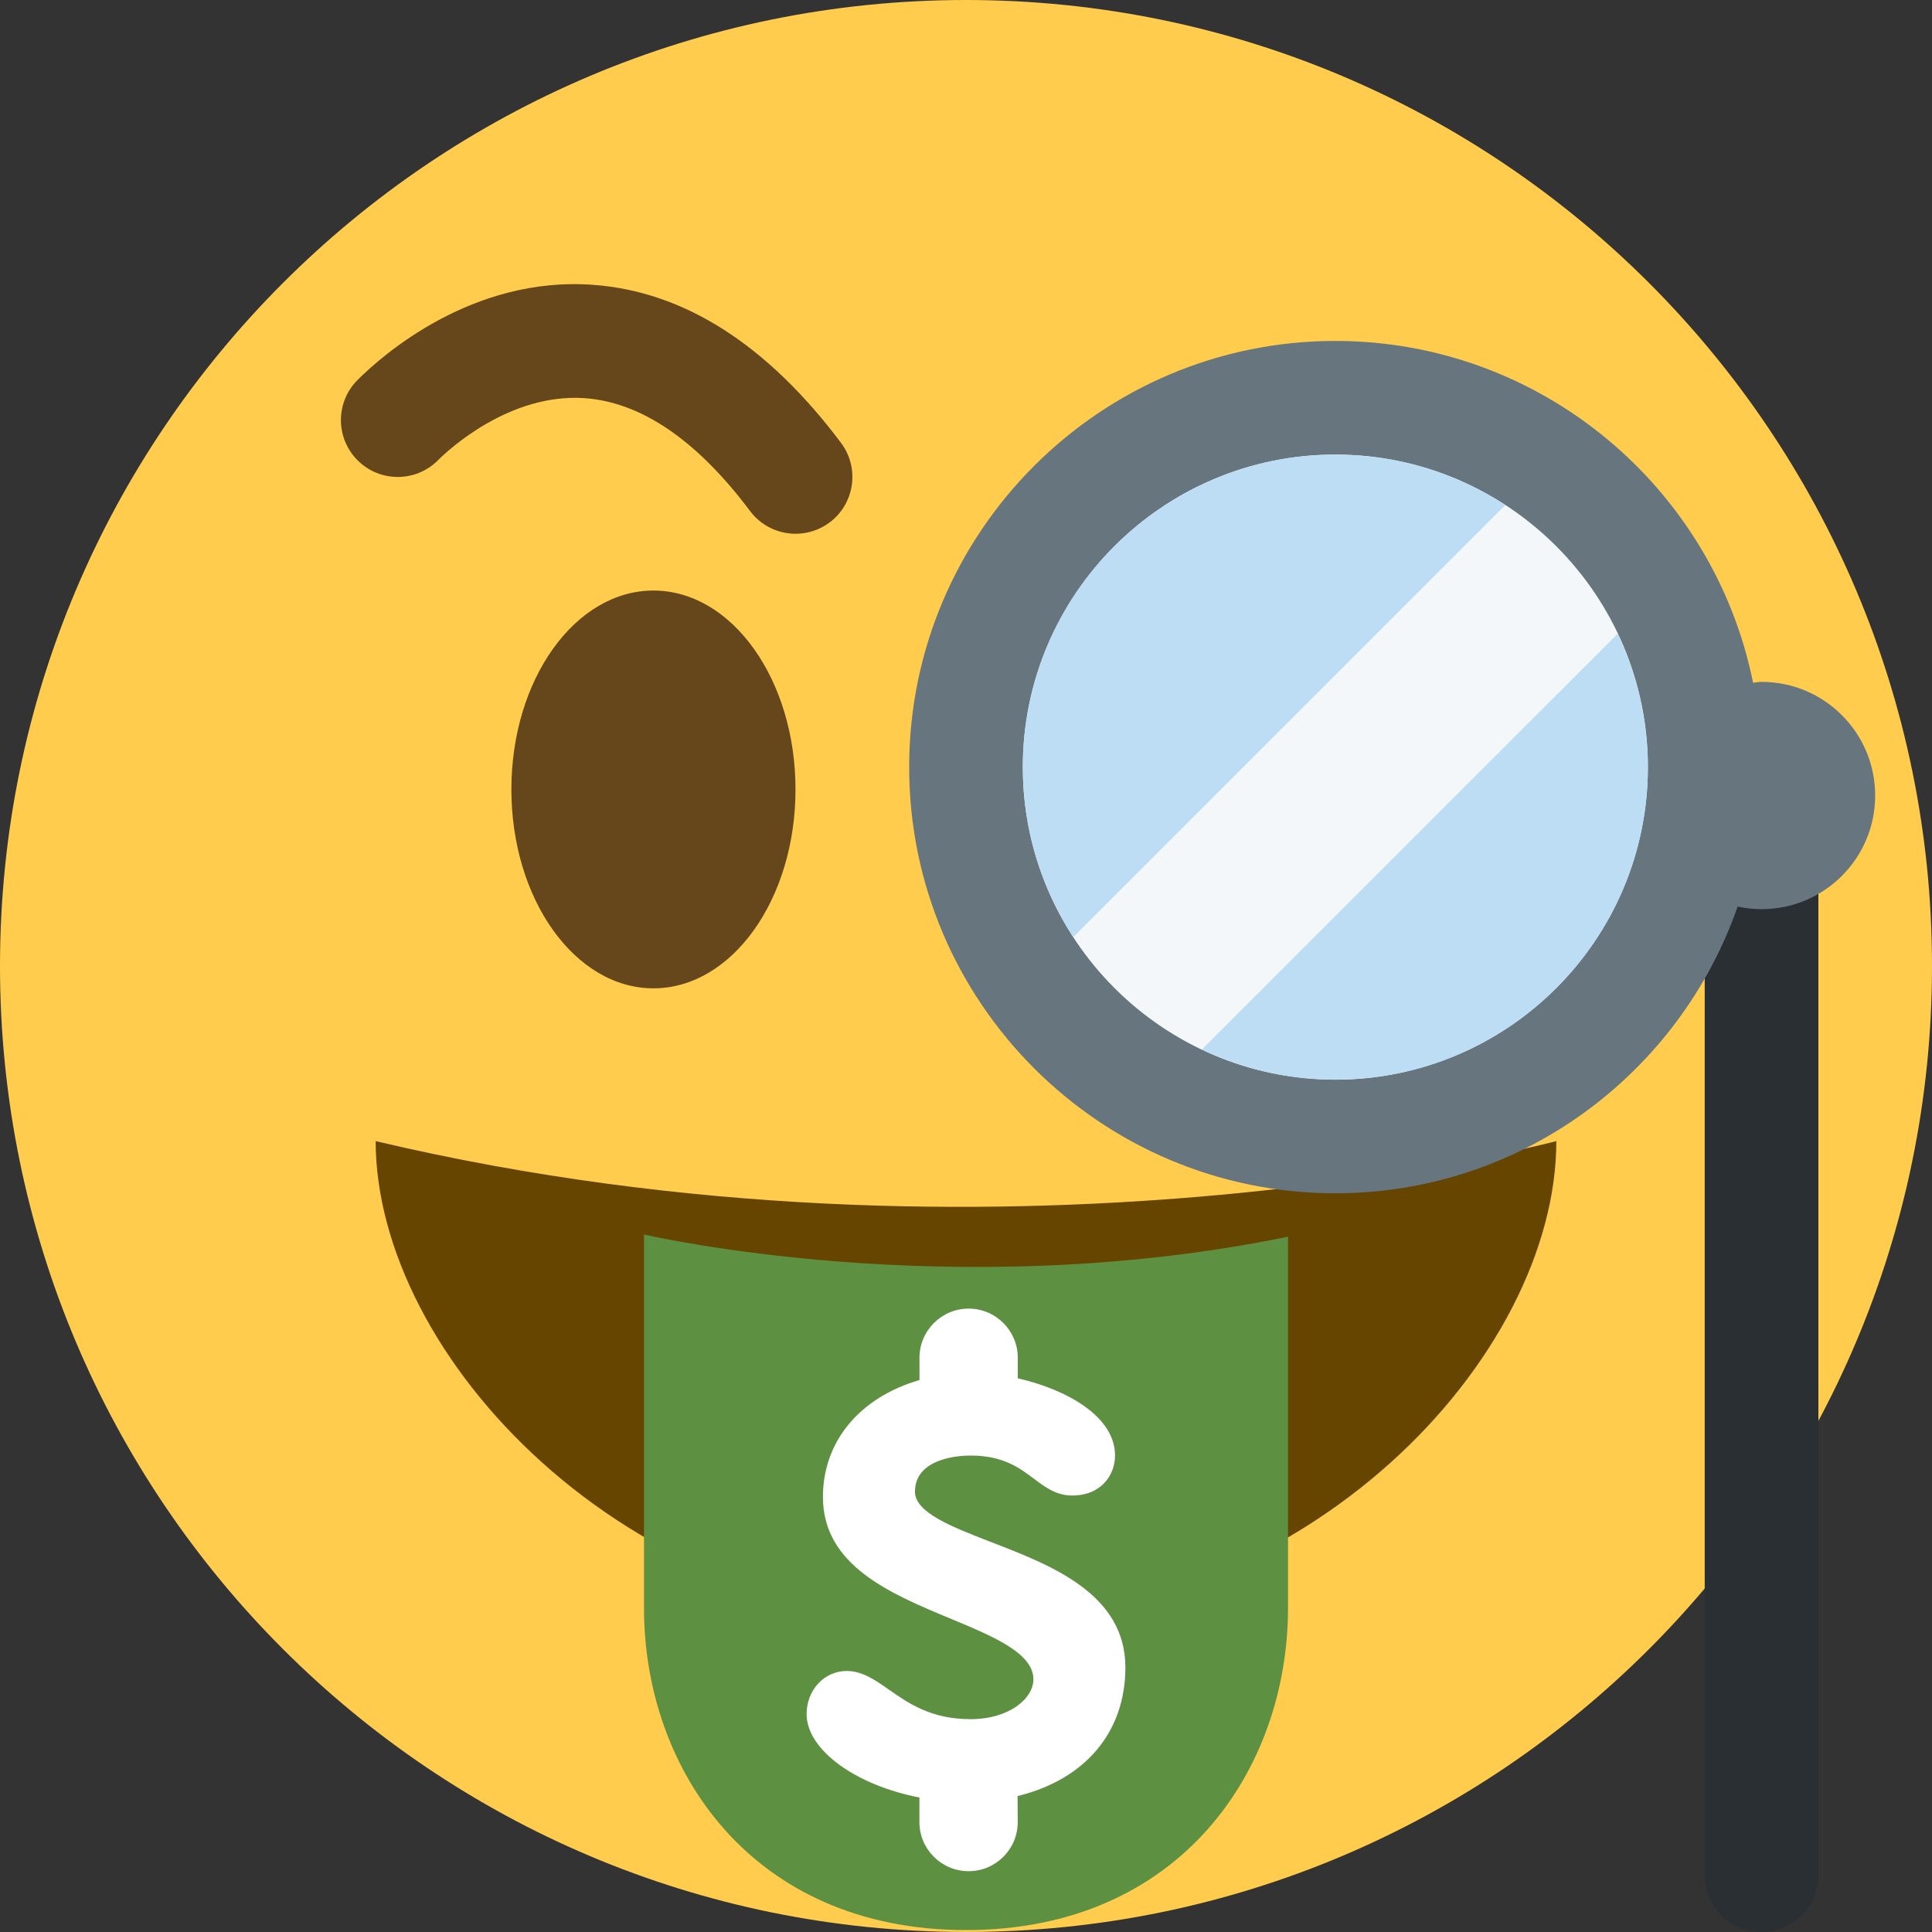 <svg width="36" height="36" viewBox="0 0 36 36" fill="none" xmlns="http://www.w3.org/2000/svg">
<rect x="0" y="0" width="36" height="36" fill="#333333" stroke="none"/>
<path d="M36 18C36 27.941 27.941 36 18 36C8.06 36 0 27.941 0 18C0 8.06 8.06 0 18 0C27.941 0 36 8.06 36 18Z" fill="#FFCC4D"/>
<path d="M7 21.263C7 25.227 11.596 30.263 18 30.263C24.404 30.263 29 25.263 29 21.263C29 21.263 18.667 24.019 7 21.263Z" fill="#664500"/>
<path d="M12 23.003V29.964C12 32.964 14 35.964 18 35.964C22 35.964 24 32.964 24 29.964V23.044C17.709 24.336 12 23.003 12 23.003V23.003Z" fill="#5D9040"/>
<path d="M20.97 31.069C20.97 29.701 19.591 29.168 18.483 28.74C17.746 28.456 17.049 28.186 17.049 27.797C17.049 27.154 17.91 27.122 18.083 27.122C18.692 27.122 18.995 27.351 19.263 27.552C19.468 27.707 19.681 27.867 19.976 27.867C20.526 27.867 20.777 27.479 20.777 27.12C20.777 26.403 19.898 25.896 18.965 25.683V25.3C18.965 24.795 18.554 24.384 18.049 24.384C17.544 24.384 17.133 24.795 17.133 25.3V25.715C16.018 26.039 15.334 26.86 15.334 27.894C15.334 29.172 16.595 29.697 17.707 30.159C18.504 30.49 19.256 30.803 19.256 31.291C19.256 31.648 18.808 32.034 18.083 32.034C17.352 32.034 16.933 31.742 16.563 31.483C16.308 31.305 16.066 31.136 15.778 31.136C15.359 31.136 15.03 31.49 15.03 31.94C15.03 32.603 15.937 33.262 17.132 33.494V33.953C17.132 34.457 17.543 34.867 18.049 34.867C18.554 34.867 18.964 34.457 18.964 33.953L18.961 33.467C20.224 33.158 20.97 32.274 20.97 31.069V31.069Z" fill="white"/>
<path d="M12.176 18.416C13.638 18.416 14.823 16.757 14.823 14.71C14.823 12.663 13.638 11.004 12.176 11.004C10.714 11.004 9.529 12.663 9.529 14.71C9.529 16.757 10.714 18.416 12.176 18.416Z" fill="#65471B"/>
<path d="M24.882 21.176C28.683 21.176 31.764 18.095 31.764 14.294C31.764 10.493 28.683 7.412 24.882 7.412C21.081 7.412 18 10.493 18 14.294C18 18.095 21.081 21.176 24.882 21.176Z" fill="#F4F7F9"/>
<path d="M14.825 9.946C14.503 9.946 14.185 9.8 13.977 9.523C12.986 8.202 11.949 7.494 10.894 7.419C9.504 7.324 8.371 8.366 8.16 8.577C7.746 8.991 7.076 8.991 6.663 8.577C6.249 8.163 6.249 7.493 6.663 7.08C7.12 6.623 8.792 5.144 11.044 5.307C12.739 5.427 14.295 6.418 15.671 8.252C16.022 8.72 15.927 9.384 15.46 9.734C15.268 9.877 15.045 9.946 14.825 9.946Z" fill="#65471B"/>
<path d="M32.824 36C32.239 36 31.765 35.526 31.765 34.941V14.824C31.765 14.239 32.239 13.765 32.824 13.765C33.409 13.765 33.883 14.239 33.883 14.824V34.942C33.882 35.526 33.409 36 32.824 36Z" fill="#292F33"/>
<path d="M32.824 12.706C32.77 12.706 32.719 12.718 32.666 12.722C31.934 9.094 28.723 6.353 24.882 6.353C20.503 6.353 16.941 9.915 16.941 14.294C16.941 18.673 20.503 22.235 24.882 22.235C28.35 22.235 31.298 19.997 32.378 16.892C32.522 16.923 32.67 16.941 32.823 16.941C33.993 16.941 34.941 15.993 34.941 14.823C34.941 13.654 33.993 12.706 32.824 12.706V12.706ZM24.882 20.118C21.671 20.118 19.059 17.506 19.059 14.294C19.059 11.082 21.672 8.47 24.882 8.47C28.093 8.47 30.706 11.082 30.706 14.294C30.706 17.506 28.093 20.118 24.882 20.118Z" fill="#67757F"/>
<path d="M28.049 9.411C27.137 8.818 26.051 8.471 24.882 8.471C21.666 8.471 19.058 11.078 19.058 14.295C19.058 15.464 19.406 16.55 19.998 17.462L28.049 9.411ZM22.397 19.555C23.152 19.912 23.992 20.118 24.882 20.118C28.098 20.118 30.706 17.511 30.706 14.294C30.706 13.404 30.5 12.563 30.143 11.809L22.397 19.555Z" fill="#BDDDF4"/>
</svg>
